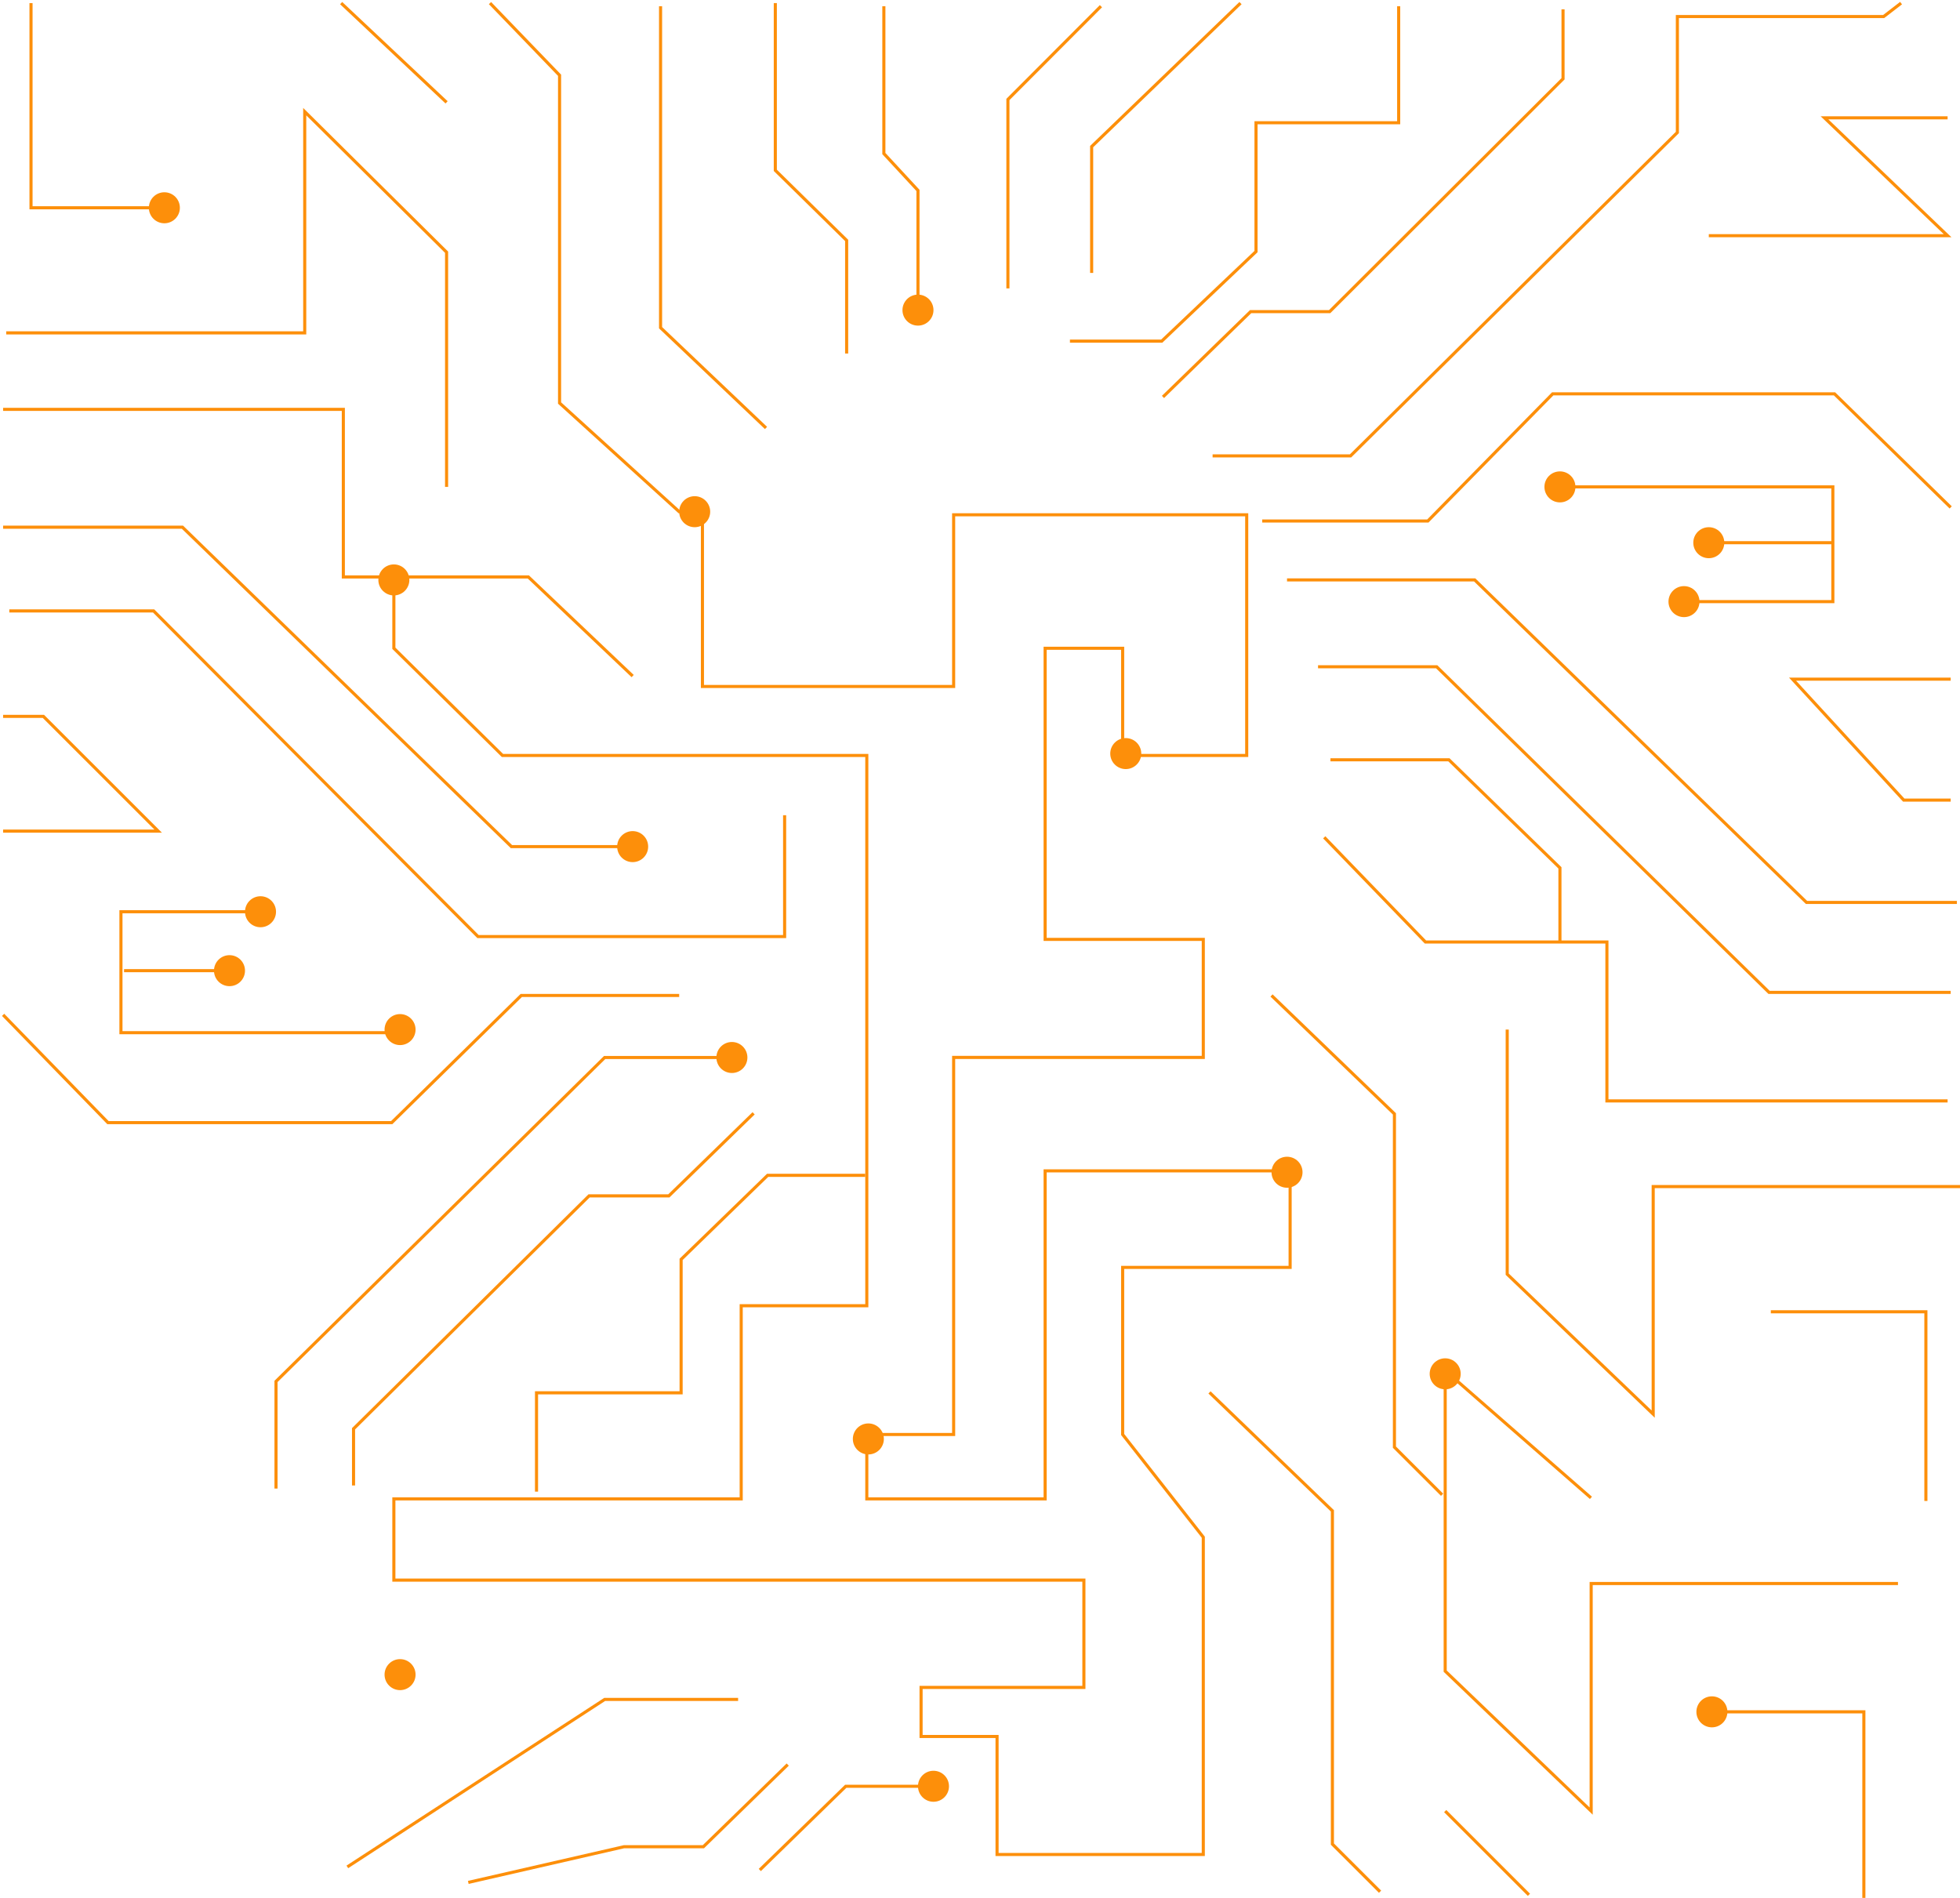 <svg width="632" height="612" viewBox="0 0 632 612" fill="none" xmlns="http://www.w3.org/2000/svg">
<path d="M425 215H463.25L570.43 320H629" stroke="#FD8F0A" class="svg-elem-1"></path>
<path d="M415 187H475.512L582.51 291H631" stroke="#FD8F0A" class="svg-elem-2"></path>
<path d="M629 219H578L613.859 258H629" stroke="#FD8F0A" class="svg-elem-3"></path>
<path d="M543.611 194H591V157H501" stroke="#FD8F0A" class="svg-elem-4"></path>
<path d="M555 175H591" stroke="#FD8F0A" class="svg-elem-5"></path>
<path d="M407 168H460.408L500.662 127H591.535L629 163.621" stroke="#FD8F0A" class="svg-elem-6"></path>
<path d="M465.5 441.5L513 483" stroke="#FD8F0A" class="svg-elem-7"></path>
<path d="M466 584L493 611" stroke="#FD8F0A" class="svg-elem-8"></path>
<path d="M486 332V410.873L533.071 456V382.62H632" stroke="#FD8F0A" class="svg-elem-9"></path>
<path d="M466 441V538.873L513.071 584V510.62H612" stroke="#FD8F0A" class="svg-elem-10"></path>
<path d="M571 423H621V484" stroke="#FD8F0A" class="svg-elem-11"></path>
<path d="M551 552H601V612" stroke="#FD8F0A" class="svg-elem-12"></path>
<path d="M427 270L459.638 303.762H518.147V355H628" stroke="#FD8F0A" class="svg-elem-13"></path>
<path d="M429 245H467.194L503 279.846V304" stroke="#FD8F0A" class="svg-elem-14"></path>
<path d="M410 321L449.632 359.183V466.648L465 482" stroke="#FD8F0A" class="svg-elem-15"></path>
<path d="M390 449L429.632 487.183V594.648L445 610" stroke="#FD8F0A" class="svg-elem-16"></path>
<path d="M3 197H49.532L154.128 302H211H253V262.873" stroke="#FD8F0A" class="svg-elem-17"></path>
<path d="M1 132H110.708V186.046H170.367L204 218" stroke="#FD8F0A" class="svg-elem-18"></path>
<path d="M127 186.265V209.043L162.011 243.602H201H279.5V377.551V421.048H239V483.327H127V509.524H349.5V544.124H297V559.941H321.5V598H388V495.684L362 462.568V408.691H416V377.551H337V483.327H279.5V462.568H307.5V340.975H388V302.915H337V209.043H362V243.602H402V166H307.5V221.359H226.5V166" stroke="#FD8F0A" class="svg-elem-19"></path>
<path d="M1 170H58.829L164.916 273H204" stroke="#FD8F0A" class="svg-elem-20"></path>
<path d="M10 1V67H55" stroke="#FD8F0A" class="svg-elem-21"></path>
<path d="M2 107.339H98.258V36L144 81.326V157" stroke="#FD8F0A" class="svg-elem-22"></path>
<path d="M1 231H13.992L51 268H1" stroke="#FD8F0A" class="svg-elem-23"></path>
<path d="M84.804 294H39V333H129" stroke="#FD8F0A" class="svg-elem-24"></path>
<path d="M40 313H74" stroke="#FD8F0A" class="svg-elem-25"></path>
<path d="M1 327.248L34.814 362H126.31L168.08 321H219" stroke="#FD8F0A" class="svg-elem-26"></path>
<path d="M89 480V445.449L194.973 341H238" stroke="#FD8F0A" class="svg-elem-27"></path>
<path d="M112 602L194.973 548H238" stroke="#FD8F0A" class="svg-elem-28"></path>
<path d="M114 479V460.722L189.953 385.623H215.673L243 359" stroke="#FD8F0A" class="svg-elem-29"></path>
<path d="M151 607L201.21 595.496H226.805L254 569" stroke="#FD8F0A" class="svg-elem-30"></path>
<path d="M173 481V449.125H219.624V406.094L247.519 379H279" stroke="#FD8F0A" class="svg-elem-31"></path>
<path d="M245 603L272.718 576H304" stroke="#FD8F0A" class="svg-elem-32"></path>
<path d="M391 147H435.48L540.87 42.714V5.329H607.39L613 1" stroke="#FD8F0A" class="svg-elem-33"></path>
<path d="M551 76H628L588.309 38H628" stroke="#FD8F0A" class="svg-elem-34"></path>
<path d="M504 3V25.406L428.75 100.484H403.269L375 128" stroke="#FD8F0A" class="svg-elem-35"></path>
<path d="M345 110H374.6L405 81.121V39.582H451V2" stroke="#FD8F0A" class="svg-elem-36"></path>
<path d="M352 88V47.268L400 1" stroke="#FD8F0A" class="svg-elem-37"></path>
<path d="M325 93V32.073L355 2" stroke="#FD8F0A" class="svg-elem-38"></path>
<path d="M296 101V61.4L285 49.52V2" stroke="#FD8F0A" class="svg-elem-39"></path>
<path d="M250 1V54.923L273 77.523V114" stroke="#FD8F0A" class="svg-elem-40"></path>
<path d="M213 2V105.675L247 138" stroke="#FD8F0A" class="svg-elem-41"></path>
<path d="M158 1L180.432 24.268V129.958L219 165H226.5V166.5" stroke="#FD8F0A" class="svg-elem-42"></path>
<path d="M110 1L144 33" stroke="#FD8F0A" class="svg-elem-43"></path>
<path d="M53 72C55.761 72 58 69.761 58 67C58 64.239 55.761 62 53 62C50.239 62 48 64.239 48 67C48 69.761 50.239 72 53 72Z" fill="#FD8F0A" class="svg-elem-44"></path>
<path d="M127 192C129.761 192 132 189.761 132 187C132 184.239 129.761 182 127 182C124.239 182 122 184.239 122 187C122 189.761 124.239 192 127 192Z" fill="#FD8F0A" class="svg-elem-45"></path>
<path d="M204 278C206.761 278 209 275.761 209 273C209 270.239 206.761 268 204 268C201.239 268 199 270.239 199 273C199 275.761 201.239 278 204 278Z" fill="#FD8F0A" class="svg-elem-46"></path>
<path d="M224 170C226.761 170 229 167.761 229 165C229 162.239 226.761 160 224 160C221.239 160 219 162.239 219 165C219 167.761 221.239 170 224 170Z" fill="#FD8F0A" class="svg-elem-47"></path>
<path d="M236 346C238.761 346 241 343.761 241 341C241 338.239 238.761 336 236 336C233.239 336 231 338.239 231 341C231 343.761 233.239 346 236 346Z" fill="#FD8F0A" class="svg-elem-48"></path>
<path d="M503 162C505.761 162 508 159.761 508 157C508 154.239 505.761 152 503 152C500.239 152 498 154.239 498 157C498 159.761 500.239 162 503 162Z" fill="#FD8F0A" class="svg-elem-49"></path>
<path d="M551 180C553.761 180 556 177.761 556 175C556 172.239 553.761 170 551 170C548.239 170 546 172.239 546 175C546 177.761 548.239 180 551 180Z" fill="#FD8F0A" class="svg-elem-50"></path>
<path d="M543 199C545.761 199 548 196.761 548 194C548 191.239 545.761 189 543 189C540.239 189 538 191.239 538 194C538 196.761 540.239 199 543 199Z" fill="#FD8F0A" class="svg-elem-51"></path>
<path d="M466 448C468.761 448 471 445.761 471 443C471 440.239 468.761 438 466 438C463.239 438 461 440.239 461 443C461 445.761 463.239 448 466 448Z" fill="#FD8F0A" class="svg-elem-52"></path>
<path d="M552 557C554.761 557 557 554.761 557 552C557 549.239 554.761 547 552 547C549.239 547 547 549.239 547 552C547 554.761 549.239 557 552 557Z" fill="#FD8F0A" class="svg-elem-53"></path>
<path d="M363 248C365.761 248 368 245.761 368 243C368 240.239 365.761 238 363 238C360.239 238 358 240.239 358 243C358 245.761 360.239 248 363 248Z" fill="#FD8F0A" class="svg-elem-54"></path>
<path d="M296 105C298.761 105 301 102.761 301 100C301 97.239 298.761 95 296 95C293.239 95 291 97.239 291 100C291 102.761 293.239 105 296 105Z" fill="#FD8F0A" class="svg-elem-55"></path>
<path d="M280 469C282.761 469 285 466.761 285 464C285 461.239 282.761 459 280 459C277.239 459 275 461.239 275 464C275 466.761 277.239 469 280 469Z" fill="#FD8F0A" class="svg-elem-56"></path>
<path d="M301 581C303.761 581 306 578.761 306 576C306 573.239 303.761 571 301 571C298.239 571 296 573.239 296 576C296 578.761 298.239 581 301 581Z" fill="#FD8F0A" class="svg-elem-57"></path>
<path d="M415 383C417.761 383 420 380.761 420 378C420 375.239 417.761 373 415 373C412.239 373 410 375.239 410 378C410 380.761 412.239 383 415 383Z" fill="#FD8F0A" class="svg-elem-58"></path>
<path d="M84 299C86.761 299 89 296.761 89 294C89 291.239 86.761 289 84 289C81.239 289 79 291.239 79 294C79 296.761 81.239 299 84 299Z" fill="#FD8F0A" class="svg-elem-59"></path>
<path d="M129 337C131.761 337 134 334.761 134 332C134 329.239 131.761 327 129 327C126.239 327 124 329.239 124 332C124 334.761 126.239 337 129 337Z" fill="#FD8F0A" class="svg-elem-60"></path>
<path d="M74 318C76.761 318 79 315.761 79 313C79 310.239 76.761 308 74 308C71.239 308 69 310.239 69 313C69 315.761 71.239 318 74 318Z" fill="#FD8F0A" class="svg-elem-61"></path>
<path d="M129 545C131.761 545 134 542.761 134 540C134 537.239 131.761 535 129 535C126.239 535 124 537.239 124 540C124 542.761 126.239 545 129 545Z" fill="#FD8F0A" class="svg-elem-62"></path>
</svg>
